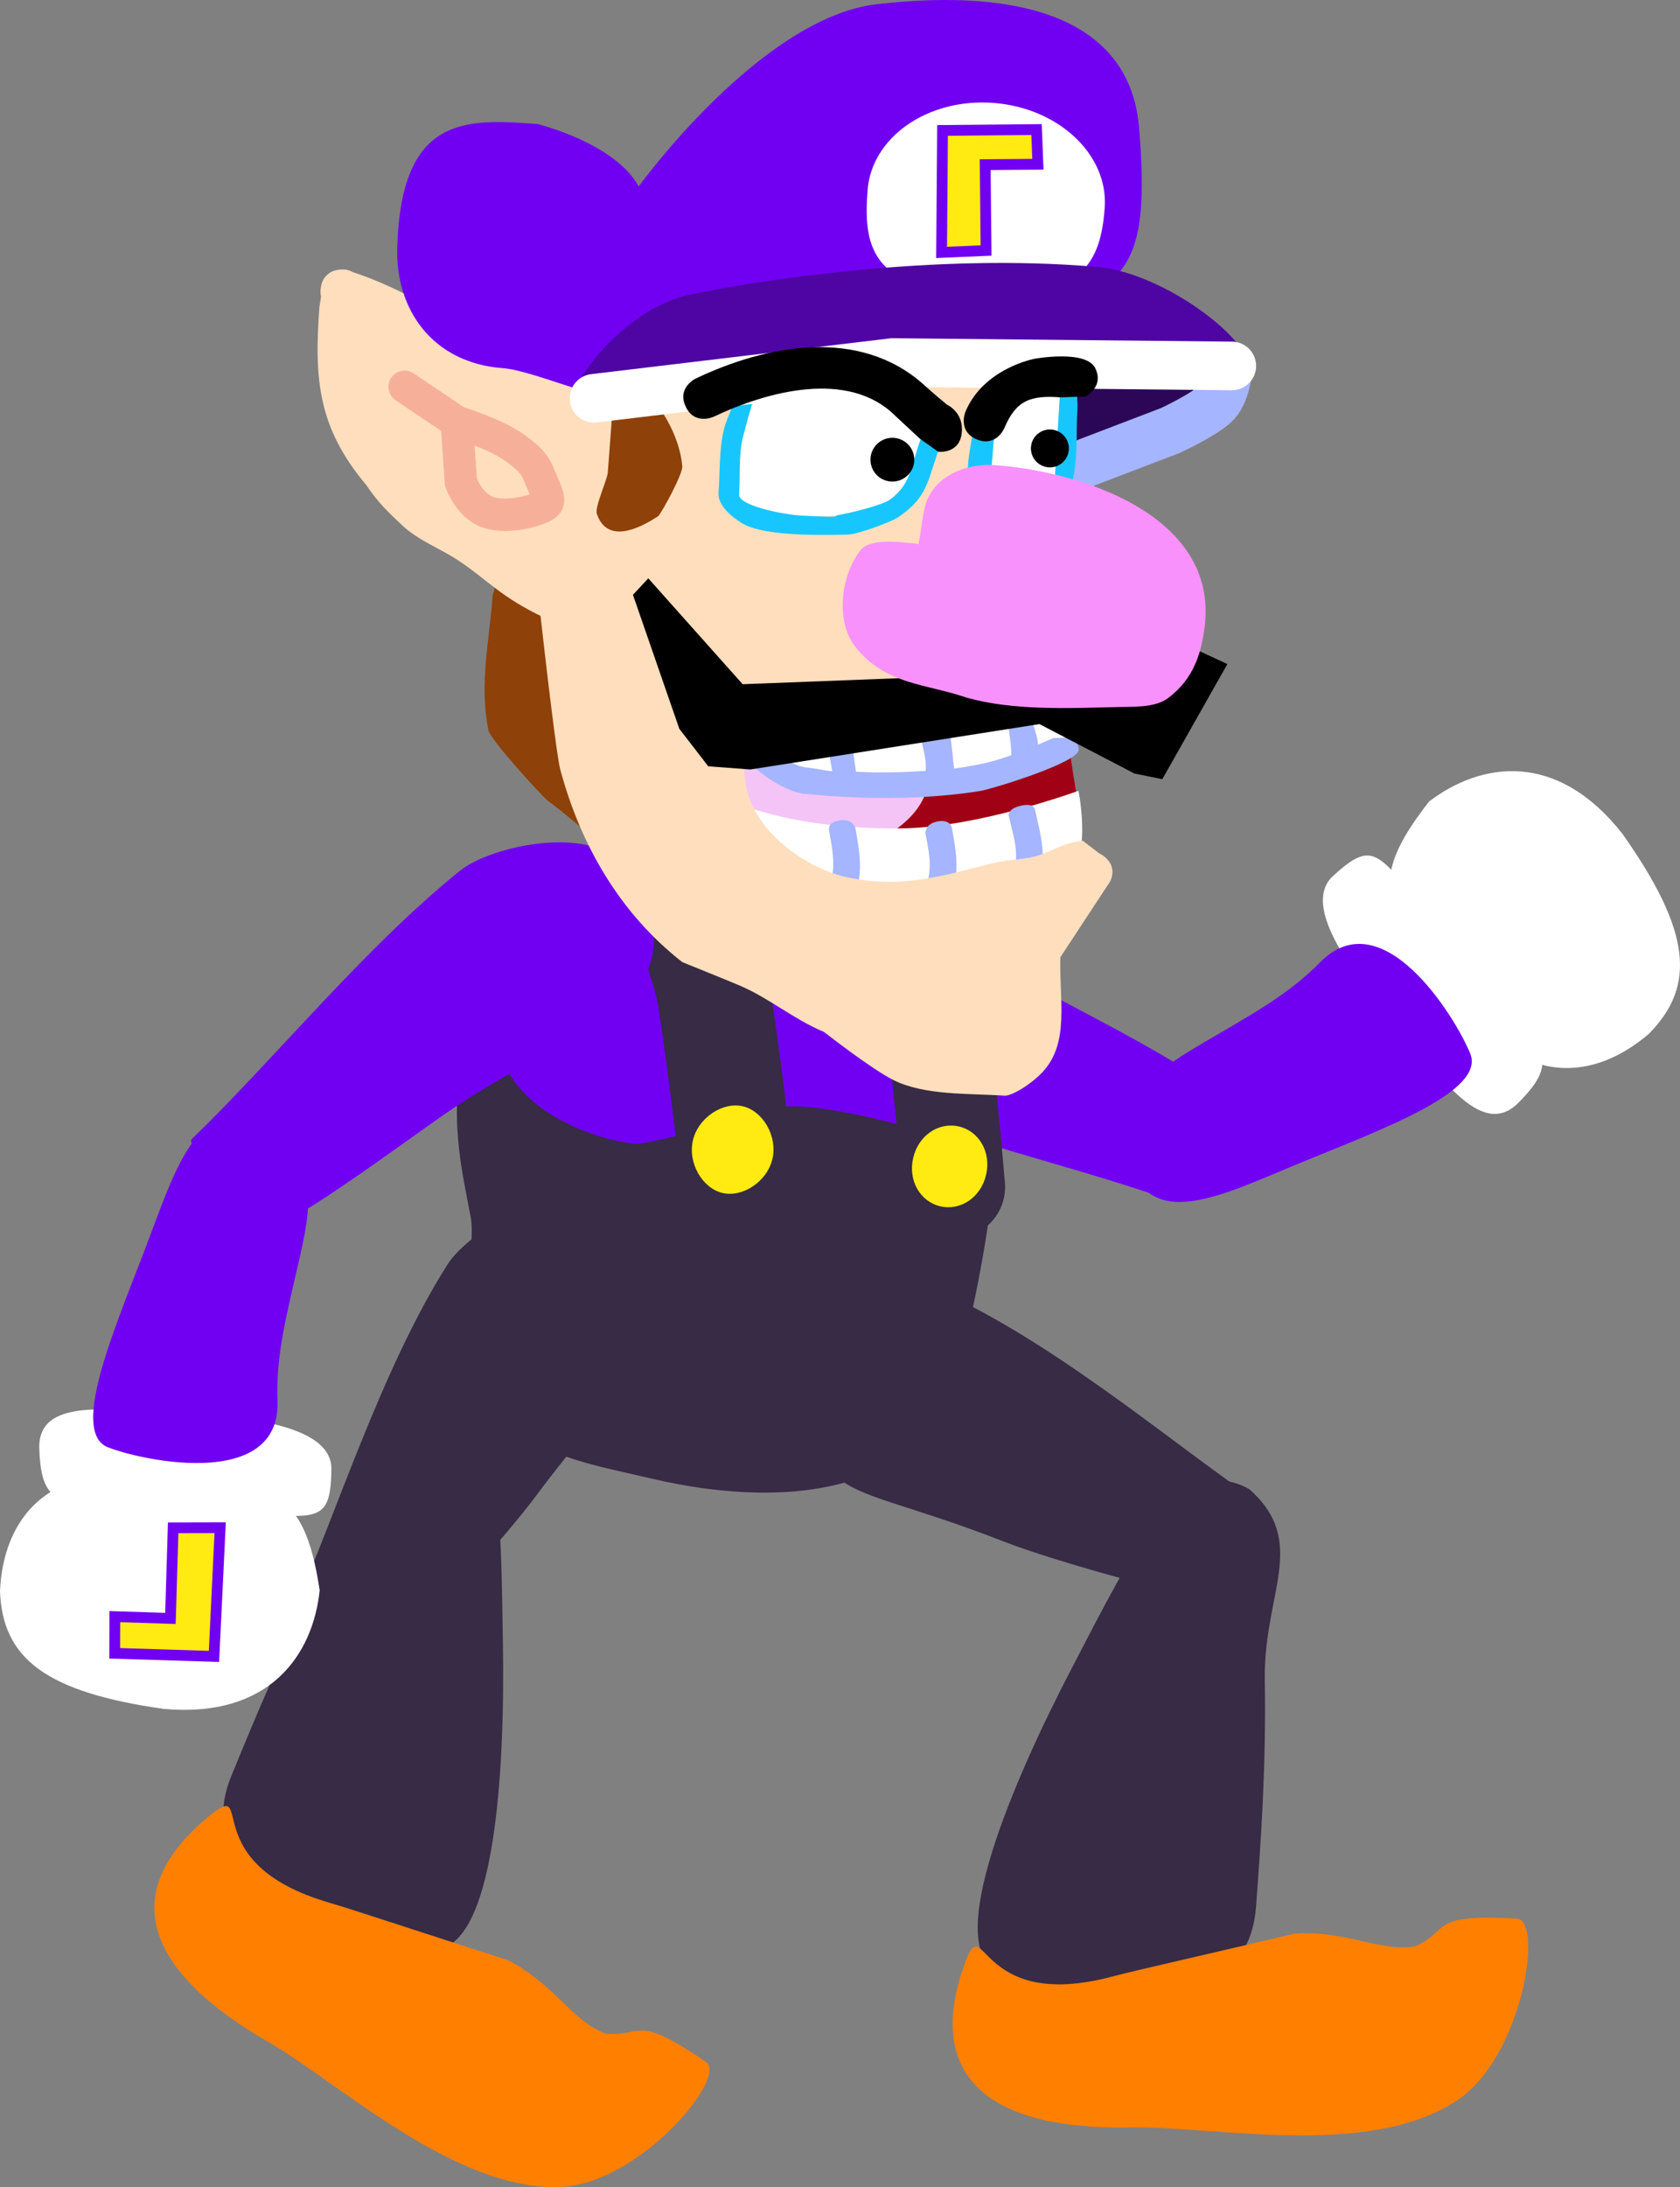 <svg version="1.1" xmlns="http://www.w3.org/2000/svg" xmlns:xlink="http://www.w3.org/1999/xlink" width="155.606" height="202.482" viewBox="0,0,155.606,202.482"><rect x="0" y="0" width="155.606" height="202.482" fill="#808080" stroke="none"/><g transform="translate(-178.338,-90.757)"><g data-paper-data="{&quot;isPaintingLayer&quot;:true}" fill-rule="nonzero" stroke-linejoin="miter" stroke-miterlimit="10" stroke-dasharray="" stroke-dashoffset="0" style="mix-blend-mode: normal"><path d="M251.717,214.263c1.687,-4.85 11.688,-4.937 15.012,-3.355c10.33,4.917 21.7,14.636 27.855,18.648c1.654,1.078 2.061,5.714 -0.402,8.061c-2.463,2.346 -4.118,1.027 -6.796,0.539c-2.678,-0.487 -11.925,-3.059 -16.183,-4.723c-8.69,-3.397 -13.403,-4.026 -15.332,-5.983c0,0 -6.455,-6.572 -4.154,-13.187z" data-paper-data="{&quot;index&quot;:null}" fill="#372b45" stroke="none" stroke-width="0" stroke-linecap="butt"/><g stroke="none" stroke-width="0" stroke-linecap="butt"><path d="M294.67,267.333c-0.909,12.133 -19.058,8.513 -23.996,5.935c-4.938,-2.578 1.399,-17.465 7.029,-28.251c5.63,-10.786 9.941,-19.982 16.34,-16.394c5.547,4.889 1.311,9.64 1.442,17.689c0.13,8.049 -0.35,14.819 -0.815,21.02z" fill="#372b45"/><path d="M318.836,268.384c2.479,0.142 0.545,12.884 -5.642,16.905c-8.194,5.325 -22.447,2.283 -30.057,2.426c-14.553,0.272 -18.782,-5.666 -15.528,-14.93c2.023,-5.759 0.878,4.401 13.784,0.953c2.071,-0.553 10.87,-2.535 16.877,-3.971c4.968,-0.284 7.907,1.756 11.202,1.175c3.294,-1.605 1.277,-3.022 9.364,-2.559z" fill="#ff7f01"/></g><g data-paper-data="{&quot;index&quot;:null}" stroke="none" stroke-width="0" stroke-linecap="butt"><path d="M256.086,171.036c2.74,0.214 9.737,6.477 17.933,10.934c4.016,2.184 17.3,8.857 16.689,10.077c-1.367,2.73 -3.294,10.058 -4.258,9.721c-9.997,-3.503 -22.952,-6.294 -33.369,-11.025c-3.352,-1.522 -9.525,-9.111 -7.107,-13.642c2.417,-4.531 5.009,-6.464 10.111,-6.065z" fill="#7100f3"/><g><path d="M312.78,182.374c-6.037,-7.396 -8.159,-9.643 -2.07,-17.418c4.796,-3.643 11.801,-4.754 17.894,2.986c6.358,9.004 6.861,14.076 2.455,18.525c-4.74,4.078 -11.807,5.618 -18.279,-4.093z" data-paper-data="{&quot;origRot&quot;:0}" fill="#ffffff"/><path d="M307.099,184.896c-4.343,-5.01 -8.002,-10.537 -5.314,-13.017c4.604,-4.248 4.213,-1.339 12.529,7.789c7.299,8.012 8.686,9.094 4.684,13.164c-3.578,3.638 -7.556,-2.925 -11.899,-7.936z" data-paper-data="{&quot;origRot&quot;:0}" fill="#ffffff"/><path d="M300.601,179.855c5.75,-5.864 12.486,4.954 13.911,8.434c1.426,3.479 -7.854,6.897 -15.453,10.011c-7.599,3.114 -14.506,6.856 -16.341,-0.661c-1.316,-5.39 3.348,-8.148 7.263,-10.449c4.148,-2.438 7.681,-4.338 10.62,-7.335z" fill="#7100f3"/></g></g><g><path d="M267.363,180.124c5.926,9.284 2.567,25.672 -0.196,37.42c-2.546,10.829 -14.809,13.317 -28.534,10.09c-6.782,-1.595 -11.262,-2.106 -15.008,-7.529c-3.745,-5.423 -1.079,-13.421 -1.686,-16.646c-0.821,-4.364 -2.141,-9.584 -0.495,-16.124c2.531,-8.126 7.405,-18.353 21.129,-15.126c0,0 20.374,0.998 24.789,7.915z" data-paper-data="{&quot;origPos&quot;:null,&quot;index&quot;:null}" fill="#372b45" stroke="none" stroke-width="0" stroke-linecap="butt"/><path d="M246.078,169.204c7.422,1.745 16.655,1.864 21.07,8.781c2.989,4.682 3.506,19.652 3.506,19.652c0,0 -16.213,-5.727 -21.215,-4.201c-2.243,0.684 -9.039,2.839 -11.911,3.208c-1.505,0.193 -16.784,-2.801 -12.488,-15.159c2.531,-8.126 7.313,-15.507 21.038,-12.28z" data-paper-data="{&quot;origPos&quot;:null,&quot;index&quot;:null}" fill="#7100f3" stroke="none" stroke-width="0" stroke-linecap="butt"/><path d="M240.575,171.773c0,0 3.259,7.279 3.904,11.242c0.751,4.611 1.925,14.535 1.925,14.535" data-paper-data="{&quot;origPos&quot;:null}" fill="none" stroke="#372b45" stroke-width="10.5" stroke-linecap="round"/><path d="M249.88,198.057c-0.494,2.1 -2.761,3.585 -4.624,3.147c-1.863,-0.438 -3.231,-2.778 -2.737,-4.878c0.494,-2.1 2.761,-3.585 4.624,-3.147c1.863,0.438 3.231,2.778 2.737,4.878z" fill="#ffea12" stroke="none" stroke-width="0" stroke-linecap="butt"/><path d="M261.548,175.389c0,0 2.515,4.739 3.261,8.307c0.746,3.568 1.872,16.954 1.872,16.954" data-paper-data="{&quot;origPos&quot;:null,&quot;origRot&quot;:0}" fill="none" stroke="#372b45" stroke-width="9.5" stroke-linecap="round"/><path d="M269.67,199.536c-0.494,2.1 -2.379,3.339 -4.243,2.901c-1.863,-0.438 -2.999,-2.387 -2.505,-4.487c0.494,-2.1 2.379,-3.339 4.243,-2.901c1.863,0.438 2.999,2.387 2.505,4.487z" data-paper-data="{&quot;origPos&quot;:null}" fill="#ffea12" stroke="none" stroke-width="0" stroke-linecap="butt"/></g><path d="M237.782,216.062c-0.596,2.683 -4.255,5.719 -9.816,13.211c-2.724,3.671 -9.195,10.76 -11.206,12.594c-2.01,1.835 -2.712,3.832 -6.045,3.151c-3.333,-0.68 -5.45,-4.825 -4.62,-6.617c3.086,-6.667 7.561,-20.941 13.703,-30.592c1.976,-3.105 10.498,-8.343 14.502,-5.128c5.462,4.384 3.482,13.381 3.482,13.381z" data-paper-data="{&quot;index&quot;:null}" fill="#372b45" stroke="none" stroke-width="0" stroke-linecap="butt"/><path d="M199.76,255.189c2.358,-5.754 4.956,-12.024 8.673,-19.165c3.717,-7.141 2.053,-13.284 9.201,-15.176c7.329,-0.347 7.071,9.806 7.282,21.971c0.211,12.165 -0.779,28.314 -6.349,28.411c-5.569,0.097 -23.421,-4.783 -18.807,-16.041z" data-paper-data="{&quot;index&quot;:null}" fill="#372b45" stroke="none" stroke-width="0" stroke-linecap="butt"/><path d="M243.734,281.661c2.05,1.401 -6.182,11.318 -13.556,11.57c-9.766,0.334 -20.406,-9.627 -26.998,-13.432c-12.606,-7.276 -13.165,-14.545 -5.597,-20.801c4.705,-3.889 -1.519,4.223 11.315,7.929c2.059,0.595 10.619,3.438 16.506,5.307c4.402,2.32 5.867,5.584 8.989,6.787c3.65,0.324 2.653,-1.93 9.341,2.64z" fill="#ff7f01" stroke="none" stroke-width="0" stroke-linecap="butt"/><path d="M237.205,182.906c-1.423,2.351 -10.163,5.785 -17.829,11.102c-3.756,2.605 -15.69,11.47 -16.505,10.376c-1.823,-2.448 -7.503,-7.465 -6.768,-8.174c7.624,-7.355 15.942,-17.671 24.852,-24.848c2.867,-2.309 12.421,-4.411 15.381,-0.215c2.96,4.196 3.522,7.381 0.871,11.759z" fill="#7100f3" stroke="none" stroke-width="0" stroke-linecap="butt"/><g stroke-linecap="butt"><path d="M207.949,237.996c-0.639,5.989 -4.635,11.848 -14.447,10.973c-10.913,-1.55 -14.949,-4.662 -15.164,-10.92c0.284,-6.247 4.011,-12.446 15.516,-10.493c9.523,0.68 12.613,0.677 14.095,10.441z" data-paper-data="{&quot;origRot&quot;:0}" fill="#ffffff" stroke="none" stroke-width="0"/><path d="M209.032,226.754c-0.067,6.264 -1.916,3.984 -14.262,3.775c-10.837,-0.184 -12.576,0.083 -12.792,-5.621c-0.193,-5.099 7.311,-3.492 13.936,-3.215c6.625,0.276 13.156,1.404 13.117,5.062z" data-paper-data="{&quot;origRot&quot;:0}" fill="#ffffff" stroke="none" stroke-width="0"/><path d="M204.04,220.421c0.323,8.206 -12.169,5.687 -15.679,4.338c-3.51,-1.349 0.368,-10.446 3.315,-18.112c2.946,-7.666 4.961,-15.258 11.69,-11.438c4.825,2.74 3.633,8.024 2.621,12.453c-1.071,4.691 -2.112,8.564 -1.947,12.759z" fill="#7100f3" stroke="none" stroke-width="0"/><path d="M188.964,243.822l0.007,-3.395l5.153,0.165l0.253,-8.388l4.353,-0.01l-0.573,11.914z" data-paper-data="{&quot;index&quot;:null,&quot;origRot&quot;:0}" fill="#ffea12" stroke="#7100f3" stroke-width="1"/></g><path d="M224.098,145.482l0.06,-0.354c0.123,-0.189 0.246,-0.378 0.369,-0.567c5.125,-3.74 8.416,4.526 10.218,7.72c0.603,1.069 1.326,1.947 1.757,3.097c1.353,3.644 9.186,12.591 1.31,13.608c-1,0.129 -1.905,0.039 -2.908,-0.036c-0.564,-0.248 -1.193,-0.399 -1.693,-0.743c-0.429,-0.295 -3.139,-2.635 -4.098,-3.287c-0.403,-0.274 -5.363,-5.644 -5.546,-6.582c-0.839,-4.33 0.085,-8.164 0.404,-12.429c0.01,-0.14 0.049,-0.272 0.11,-0.392c0.006,-0.012 0.011,-0.024 0.018,-0.037z" data-paper-data="{&quot;index&quot;:null}" fill="#8e4108" stroke="none" stroke-width="0.5" stroke-linecap="butt"/><path d="M293.293,126.901c-0.792,3.252 -11.975,6.611 -20.53,5.97c-6.893,-0.516 -4.745,-6.252 -4.508,-9.417c0.237,-3.164 13.694,-1.462 20.588,-0.946c6.893,0.516 4.963,2.288 4.45,4.393z" data-paper-data="{&quot;index&quot;:null}" fill="#2d0757" stroke="none" stroke-width="0" stroke-linecap="butt"/><g><path d="M275.002,135.786c0,0 -0.048,6.217 0.774,13.868c0.905,8.426 2.21,15.768 2.21,15.768l-24.293,10.671l-8.08,-5.568l-4.602,-32.179z" fill="#a10114" stroke="#a10114" stroke-width="0.5" stroke-linecap="round"/><path d="M243.957,164.532c-0.416,-3.595 3.803,-7.036 9.423,-7.687c5.621,-0.651 10.515,1.735 10.931,5.33c0.416,3.595 -3.803,7.036 -9.423,7.687c-5.621,0.651 -10.515,-1.735 -10.931,-5.33z" data-paper-data="{&quot;origRot&quot;:0}" fill="#f4c4f6" stroke="none" stroke-width="0" stroke-linecap="butt"/><path d="M272.67,174.169c-7.743,1.026 -19.62,1.881 -25.969,-4.322c-1.892,-1.849 -1.824,-5.529 -1.824,-5.529c0,0 5.291,3.241 16.905,3.131c7.165,-0.068 16.447,-3.479 16.447,-3.479c0,0 0.956,4.731 -0.314,7.068c-1.27,2.337 -4.5,3.033 -5.244,3.132z" fill="#ffffff" stroke="none" stroke-width="0.5" stroke-linecap="butt"/><path d="M255.669,174.272c-1.073,-0.641 -0.432,-1.714 -0.432,-1.714l0.012,0.065c0.506,-1.777 0.195,-3.167 -0.116,-4.974c0,0 -0.249,-0.733 0.983,-0.945c1.232,-0.212 1.462,0.771 1.462,0.771c0.369,2.151 0.668,3.673 0.079,5.82l-0.274,0.545c0,0 -0.641,1.073 -1.714,0.432z" fill="#a5b5ff" stroke="none" stroke-width="0.5" stroke-linecap="butt"/><path d="M272.706,173.929c-1.187,-0.393 -0.794,-1.58 -0.794,-1.58l0.182,-0.544c0.777,-1.956 0.105,-3.574 -0.335,-5.572c0,0 -0.063,-0.62 1.158,-0.889c1.221,-0.269 1.284,0.352 1.284,0.352c0.558,2.536 1.17,4.48 0.227,7.005l-0.142,0.435c0,0 -0.393,1.187 -1.58,0.794z" fill="#a5b5ff" stroke="none" stroke-width="0.5" stroke-linecap="butt"/><path d="M264.611,174.273c-1.073,-0.641 -0.432,-1.714 -0.432,-1.714l0.012,0.065c0.506,-1.777 0.177,-2.917 -0.134,-4.725c0,0 -0.07,-0.887 1.161,-1.099c1.232,-0.212 1.302,0.675 1.302,0.675c0.369,2.151 0.668,3.673 0.079,5.82l-0.274,0.545c0,0 -0.641,1.073 -1.714,0.432z" fill="#a5b5ff" stroke="none" stroke-width="0.5" stroke-linecap="butt"/><path d="M276.551,179.378c-0.122,3.909 0.887,7.867 -1.616,10.597c-1.078,1.176 -2.984,2.324 -3.621,2.218c-3.201,-0.227 -7.312,0.014 -10.226,-1.446c-2.102,-1.053 -6.415,-4.449 -6.447,-4.462c-0.032,-0.011 -0.049,-0.019 -0.049,-0.019c-2.745,-1.149 -5.065,-3.138 -7.777,-4.282c-1.261,-0.532 -5.277,-2.151 -5.277,-2.151c-5.774,-4.507 -9.434,-10.849 -11.316,-17.866c-0.615,-2.441 -3.531,-29.124 -4.524,-40.076c1.487,0.537 13.23,-3.725 16.55,-3.14c-0.108,0.945 5.033,43.327 5.114,44.207c0.424,4.579 5.643,8.31 9.691,9.072c4.872,0.983 8.647,-0.199 13.287,-1.37c1.349,-0.34 3.002,-0.297 4.273,-0.734c1.324,-0.456 2.38,-1.184 4.02,-1.332l1.518,1.171c0,0 1.799,0.765 1.034,2.564z" data-paper-data="{&quot;index&quot;:null}" fill="#ffdebd" stroke="none" stroke-width="0.5" stroke-linecap="butt"/></g><g stroke="none" stroke-width="0.5" stroke-linecap="butt"><path d="M274.735,155.12l2.89,4.525c0,0 -5.508,4.349 -14.225,4.524c-11.605,0.233 -14.555,-2.548 -14.555,-2.548l-2.329,-4.346z" data-paper-data="{&quot;index&quot;:null}" fill="#ffffff"/><path d="M273.93,156.924c-0.063,0.846 0.558,1.915 0.538,2.771c0.491,-0.205 0.978,-0.411 1.462,-0.61l0.973,-0.035c0,0 1.214,-0.14 1.353,1.074c0.14,1.214 -8.116,3.688 -9.035,3.846c-7.808,1.277 -15.643,0.335 -16.326,0.284c-2.279,-0.171 -6.504,-3.43 -5.712,-4.36c0.66,-0.775 4.322,1.806 5.894,1.924c0.675,0.051 1.673,0.292 2.351,0.339c-0.235,-1.321 -0.543,-2.795 -0.628,-3.885l2.27,0.17c0.242,1.231 0.324,2.366 0.554,3.763c2.249,0.116 4.25,0.058 6.452,-0.076c0.121,-1.617 -0.562,-2.538 -0.646,-4.761c0,0 0.513,-1.27 1.731,-1.179c1.218,0.091 1.325,4.244 1.549,5.721c0.705,-0.092 1.405,-0.206 2.097,-0.348c1.081,-0.186 2.148,-0.507 3.202,-0.89c0.019,-1.245 -0.372,-2.515 -0.28,-3.747z" data-paper-data="{&quot;index&quot;:null}" fill="#a5b5ff"/></g><path d="M228.766,147.95c-4.138,-1.941 -5.342,-3.599 -8.136,-5.408c-1.488,-0.964 -3.591,-1.799 -4.974,-3.09c-1.458,-1.361 -2.285,-2.158 -3.407,-3.808c-4.446,-5.294 -4.828,-9.752 -4.324,-16.492l0.15,-0.926c-0.069,-0.256 -0.082,-0.556 -0.006,-0.905c0.049,-0.363 0.196,-0.784 0.568,-1.108c0.35,-0.347 0.78,-0.463 1.146,-0.486c0.507,-0.073 0.899,0.03 1.201,0.211c4.921,1.61 8.668,4.279 13.245,6.603c1.843,0.936 4.166,0.93 6.199,1.427c0.962,0.235 3.868,0.753 3.868,0.753c4.437,0.332 7.43,-2.142 11.655,-3.413c3.295,-0.991 6.545,-0.682 9.914,-0.989c5.766,-0.523 12.106,0.717 17.877,1.149c0,0 2.22,0.833 2.477,1.26c2.217,2.36 1.978,4.679 1.739,7.876c-0.345,4.607 -1.123,9.427 -0.809,14.037c0.127,2.19 0.412,4.249 0.256,6.439c0.072,0.448 -0.049,0.831 -0.223,1.132c-0.16,0.363 -0.448,0.736 -0.966,0.93c-2.876,1.808 -5.143,1.047 -8.255,1.841c-1.374,0.351 -2.617,1.162 -4.126,1.276c-2.437,0.184 -4.982,-0.332 -7.402,-0.016c-2.3,0.208 -4.814,0.033 -7.193,-0.369c-0.013,-0.431 -0.463,-0.464 -0.463,-0.464c-3.579,-0.268 -12.202,-3.797 -20.011,-7.46z" data-paper-data="{&quot;index&quot;:null}" fill="#ffdebd" stroke="none" stroke-width="0.5" stroke-linecap="butt"/><path d="M292.142,124.614c0,0 -0.191,2.366 -1.128,3.407c-0.937,1.041 -4.268,2.59 -4.268,2.59l-10.185,3.893" data-paper-data="{&quot;index&quot;:null}" fill="none" stroke="#a5b5ff" stroke-width="4.5" stroke-linecap="round"/><path d="M248.301,128.101c-0.318,1.102 -0.846,2.088 -1.127,3.241c-0.376,1.55 -0.216,3.555 -0.337,5.171c-0.074,0.992 3.744,1.784 5.573,1.921c0.49,0.037 3.42,0.291 3.37,0.087c0.78,-0.451 2.072,-0.4 2.752,-0.913c2.114,-1.594 4.08,-3.898 5.281,-6.822c0.15,-0.366 0.586,-1.217 0.201,-1.171c-0.205,0.024 -0.128,0.517 -0.334,0.533c-0.564,0.044 -1.708,-0.939 -2.272,-1.134c-0.739,-0.255 -2.022,-0.32 -2.847,-0.527c-1.828,-0.458 -4.139,-0.259 -6.031,-0.4c-1.461,-0.109 -2.813,0.097 -4.231,0.016zM247.646,125.715c0.377,0.028 0.597,0.195 0.725,0.388c1.415,0.091 2.838,-0.121 4.311,-0.011c3.146,0.236 7.414,0.038 10.288,1.472c1.805,0.901 3.577,1.726 2.647,3.99c-1.439,3.503 -1.065,5.014 -4.076,7.085c-0.614,0.422 -3.869,1.648 -4.802,1.621c-0.933,-0.027 -7.394,0.321 -9.665,-1.058c-0.949,-0.576 -2.273,-1.653 -2.184,-2.835c0.14,-1.869 0.047,-3.97 0.484,-5.793c0.333,-1.387 1.115,-2.468 1.224,-3.935c0,0 0.075,-0.997 1.049,-0.924z" data-paper-data="{&quot;index&quot;:null}" fill="#18c6ff" stroke="none" stroke-width="0.5" stroke-linecap="butt"/><path d="M258.54,126.35c2.184,0.725 1.797,0.747 2.985,1.613c1.188,0.865 2.486,2.442 2.336,2.808c-1.201,2.924 -0.945,4.628 -3.06,6.222c-0.681,0.513 -3.885,1.323 -5.01,1.474c-1.125,0.151 -2.916,0.045 -3.406,0.009c-1.829,-0.137 -5.668,-0.954 -5.594,-1.946c0.121,-1.616 -0.041,-3.649 0.335,-5.199c0.28,-1.154 0.9,-3.271 1.218,-4.372c1.441,-0.225 2.455,-0.852 4.32,-0.995c1.864,-0.143 3.692,-0.338 5.876,0.387z" data-paper-data="{&quot;noHover&quot;:false,&quot;origItem&quot;:[&quot;Path&quot;,{&quot;applyMatrix&quot;:true,&quot;segments&quot;:[[[469.86056,340.47788],[2.90705,-0.05065],[-0.47996,2.2968]],[[468.0571,347.26415],[0.39535,-2.39679],[-0.53123,3.22051]],[[468.15973,357.86707],[0,-3.31566],[0,2.03658]],[[479.8264,360.93518],[-3.75277,0],[1.00657,0]],[[486.717,360.5969],[0.13271,0.41035],[1.52326,-1.03856]],[[492.19394,358.31293],[-1.31054,1.15106],[4.07119,-3.57579]],[[501.92903,343.58421],[-2.00456,6.15021],[0.25074,-0.76931]],[[502.15973,341.16292],[0.77893,-0.15165],[-0.41434,0.08067]],[[501.56,342.30239],[0.41704,-0.06448],[-1.14489,0.17701]],[[496.75028,340.33482],[1.18068,0.3117],[-1.54698,-0.4084]],[[490.86061,339.69435],[1.71512,0.2959],[-3.79987,-0.65558]],[[478.49306,339.79931],[3.88259,0],[-2.99782,0]]],&quot;closed&quot;:true}],&quot;index&quot;:null}" fill="#ffffff" stroke="none" stroke-width="0.5" stroke-linecap="butt"/><path d="M270.499,130.28c-0.095,1.273 -0.191,2.546 -0.286,3.819c-0.007,0.098 -0.114,1.461 -0.109,1.462c0.163,0.016 -0.07,-0.447 0.09,-0.482c0.462,-0.101 2.305,0.661 3.321,0.738c0.198,0.015 2.436,0.191 2.436,0.182c0.016,-0.163 -0.447,0.07 -0.482,-0.09c-0.276,-1.262 0.43,-4.669 0.658,-6.748c-0.593,0.353 -1.747,-0.467 -2.564,-0.528c-0.771,-0.058 -1.81,0.672 -2.51,1.322l-0.524,0.451c0,0 -0.012,-0.048 -0.03,-0.126zM269.778,128.474c1.914,-1.577 4.628,-2.859 7.038,-2.584c1.091,0.125 1.409,1.56 1.307,2.922c-0.199,2.655 0.422,7.842 -2.318,9.137c-0.483,0.228 -1.889,-0.141 -2.437,-0.182c-1.911,-0.143 -4.307,-0.432 -5.214,-2.351c-0.538,-1.138 0.319,-4.255 0.414,-5.523c0,0 0.063,-0.84 0.851,-0.902z" data-paper-data="{&quot;index&quot;:null}" fill="#18c6ff" stroke="none" stroke-width="0.5" stroke-linecap="butt"/><path d="M273.719,126.543c0.818,0.061 2.798,0.566 2.798,0.566c0,0 -0.522,8.768 -0.538,8.931c-0.001,0.008 -2.264,-0.159 -2.462,-0.174c-1.016,-0.076 -3.285,-0.253 -3.448,-0.269c-0.004,-0 0.094,-1.374 0.102,-1.472c0.095,-1.273 0.317,-3.746 0.317,-3.746c0,0 2.46,-3.895 3.231,-3.837z" data-paper-data="{&quot;noHover&quot;:false,&quot;origItem&quot;:[&quot;Path&quot;,{&quot;applyMatrix&quot;:true,&quot;segments&quot;:[[[515.49306,341.5323],[0.04917,0.15701],[0,2.61264]],[[515.49306,349.37022],[0,-2.61264],[0,0.20016]],[[515.49306,352.37022],[-0.00844,-0.0002],[0.33438,0.00784]],[[515.60246,351.37279],[-0.32053,0.09557],[0.92664,-0.27628]],[[522.49306,352.37022],[-2.08504,0],[0.4057,0]],[[527.49306,352.37022],[-0.00039,0.0167],[0.00784,-0.33438]],[[526.49563,352.26082],[0.09557,0.32053],[-0.75555,-2.53413]],[[526.80695,338.39],[-0.14773,4.27747],[-1.15693,0.81042]],[[521.49306,337.70356],[1.67827,0],[-1.5826,0]],[[516.57394,340.78444],[1.32792,-1.43284],[0,0]],[515.57394,341.78444]],&quot;closed&quot;:true}],&quot;index&quot;:null}" fill="#ffffff" stroke="none" stroke-width="0.5" stroke-linecap="butt"/><path d="M215.816,126.567l4.863,3.274c0,0 3.521,1.045 5.436,2.444c1.916,1.399 1.864,1.833 2.556,3.392c0.692,1.559 0.49,1.703 -0.152,2.026c-0.642,0.322 -3.053,1.073 -4.891,0.507c-1.838,-0.566 -2.599,-2.814 -2.599,-2.814l-0.38,-5.499" data-paper-data="{&quot;index&quot;:null}" fill="none" stroke="#f6b09a" stroke-width="3" stroke-linecap="round"/><path d="M261.143,131.294c0.559,0.042 1.047,0.306 1.387,0.7c0.339,0.393 0.528,0.915 0.486,1.473c-0.042,0.558 -0.306,1.046 -0.7,1.384c-0.394,0.339 -0.917,0.527 -1.475,0.485c-0.559,-0.042 -1.047,-0.306 -1.387,-0.7c-0.339,-0.393 -0.528,-0.915 -0.486,-1.473c0.042,-0.558 0.306,-1.046 0.7,-1.384c0.394,-0.339 0.917,-0.527 1.475,-0.485z" data-paper-data="{&quot;index&quot;:null}" fill="#000000" stroke="none" stroke-width="1.057" stroke-linecap="butt"/><path d="M283.837,102.539c1.149,13.612 -1.508,14.182 -9.057,17.947c-11,5.486 -24.679,3.184 -36.291,7.214c-3.049,1.058 -10.344,-2.614 -13.562,-2.855c-6.583,-0.493 -9.945,-5.476 -9.797,-11.1c0.326,-12.405 6.416,-11.997 12.998,-11.504c0,0 7.155,1.743 9.369,5.774c0,0 11.306,-15.643 22.082,-16.873c13.871,-1.583 23.432,1.622 24.258,11.397z" data-paper-data="{&quot;index&quot;:null}" fill="#7100f3" stroke="none" stroke-width="0" stroke-linecap="butt"/><path d="M280.657,110.017c-0.369,4.921 -1.963,8.525 -11.648,8.088c-10.224,-0.461 -10.681,-4.812 -10.313,-9.733c0.369,-4.921 5.583,-8.542 11.648,-8.088c6.064,0.454 10.681,4.812 10.313,9.733z" data-paper-data="{&quot;index&quot;:null}" fill="#ffffff" stroke="none" stroke-width="0" stroke-linecap="butt"/><path d="M274.346,102.752l0.123,3.211l-4.881,0.041l0.082,7.944l-4.118,0.177l0.086,-11.292z" data-paper-data="{&quot;index&quot;:null,&quot;origRot&quot;:0}" fill="#ffea12" stroke="#7100f3" stroke-width="1" stroke-linecap="butt"/><path d="M292.019,152.238l-6.025,10.656l-2.575,-0.52l-8.804,-4.58l-26.776,4.202l-3.898,-0.292l-2.68,-3.468l-4.298,-12.409l1.421,-1.527l8.74,9.802l14.416,-0.554l11.614,-2.397l9.779,4.653l6.562,-4.736z" data-paper-data="{&quot;index&quot;:null}" fill="#000000" stroke="#ff0000" stroke-width="0" stroke-linecap="round"/><path d="M236.526,125.584c0.905,0.068 2.241,1.802 2.275,2.152c1.4,1.628 2.564,4.058 2.731,6.203c0.053,0.687 -1.815,4.133 -2.218,4.595c-2.054,1.364 -4.793,2.47 -5.696,-0.211c-0.21,-0.624 0.966,-3.149 1.016,-3.815c0.17,-2.274 0.341,-4.548 0.511,-6.822c0,0 0.023,-0.313 0.206,-0.61l-0.133,-0.364c0,0 0.091,-1.218 1.309,-1.127z" data-paper-data="{&quot;index&quot;:null}" fill="#8e4108" stroke="none" stroke-width="0.5" stroke-linecap="butt"/><path d="M280.025,115.475c6.198,0.55 14.855,7.106 13.939,9.807c-0.248,0.731 -36.481,-0.344 -47.08,-0.09c-5.151,0.123 -15.574,2.586 -15.326,1.856c0.916,-2.702 5.602,-7.928 10.602,-8.998c6.042,-1.293 22.704,-3.921 37.865,-2.574z" data-paper-data="{&quot;index&quot;:null}" fill="#4f05a3" stroke="none" stroke-width="0" stroke-linecap="butt"/><path d="M233.354,127.632l27.674,-3.311l31.404,0.315" data-paper-data="{&quot;index&quot;:null}" fill="none" stroke="#ffffff" stroke-width="4.5" stroke-linecap="round"/><path d="M267.414,130.872c-0.231,1.941 -2.172,1.711 -2.172,1.711l-1.702,-1.209c-0.764,-0.711 -1.527,-1.421 -2.291,-2.132c-4.338,-4.304 -11.893,-2.241 -16.792,0.091c0,0 -1.765,0.84 -2.605,-0.924c-0.84,-1.765 0.924,-2.605 0.924,-2.605c6.542,-3.115 15.157,-4.795 21.136,0.577c0.764,0.711 2.154,1.854 2.154,1.854c0,0 1.578,0.696 1.347,2.637z" data-paper-data="{&quot;index&quot;:null}" fill="#000000" stroke="none" stroke-width="0.5" stroke-linecap="butt"/><path d="M279.796,124.868c0.825,1.772 -0.947,2.597 -0.947,2.597l-2.27,0.08c-2.746,-0.206 -4.126,0.244 -5.214,2.843c0,0 -0.755,1.803 -2.558,1.048c-1.803,-0.755 -1.048,-2.558 -1.048,-2.558c1.696,-4.05 6.425,-4.909 6.425,-4.909c0,0 4.788,-0.873 5.613,0.899z" data-paper-data="{&quot;index&quot;:null}" fill="#000000" stroke="none" stroke-width="0.5" stroke-linecap="butt"/><path d="M275.713,130.523c0.484,0.036 0.907,0.265 1.2,0.606c0.294,0.34 0.457,0.792 0.421,1.275c-0.036,0.483 -0.265,0.905 -0.606,1.198c-0.341,0.293 -0.793,0.456 -1.277,0.42c-0.484,-0.036 -0.907,-0.265 -1.2,-0.606c-0.294,-0.34 -0.457,-0.792 -0.421,-1.275c0.036,-0.483 0.265,-0.905 0.606,-1.198c0.341,-0.293 0.793,-0.456 1.277,-0.42z" data-paper-data="{&quot;index&quot;:null}" fill="#000000" stroke="none" stroke-width="1.057" stroke-linecap="butt"/><path d="M263.406,141.141c0.316,-1.381 0.365,-3.136 0.855,-4.206c1.083,-2.365 3.874,-3.294 6.255,-3.116c7.988,0.598 20.194,4.583 19.459,14.396c-0.277,2.888 -1.016,5.367 -3.473,7.192c-1.203,0.894 -3.298,0.774 -4.726,0.81c-4.445,0.111 -9.576,0.339 -13.891,-0.865c-3.755,-1.303 -7.493,-1.169 -10.285,-4.662c-1.962,-2.455 -1.343,-6.783 0.477,-9.029c0.879,-1.086 3.666,-0.694 4.915,-0.6c0,0 0.173,0.013 0.415,0.082z" fill="#f991fd" stroke="none" stroke-width="0.5" stroke-linecap="butt"/></g></g></svg>